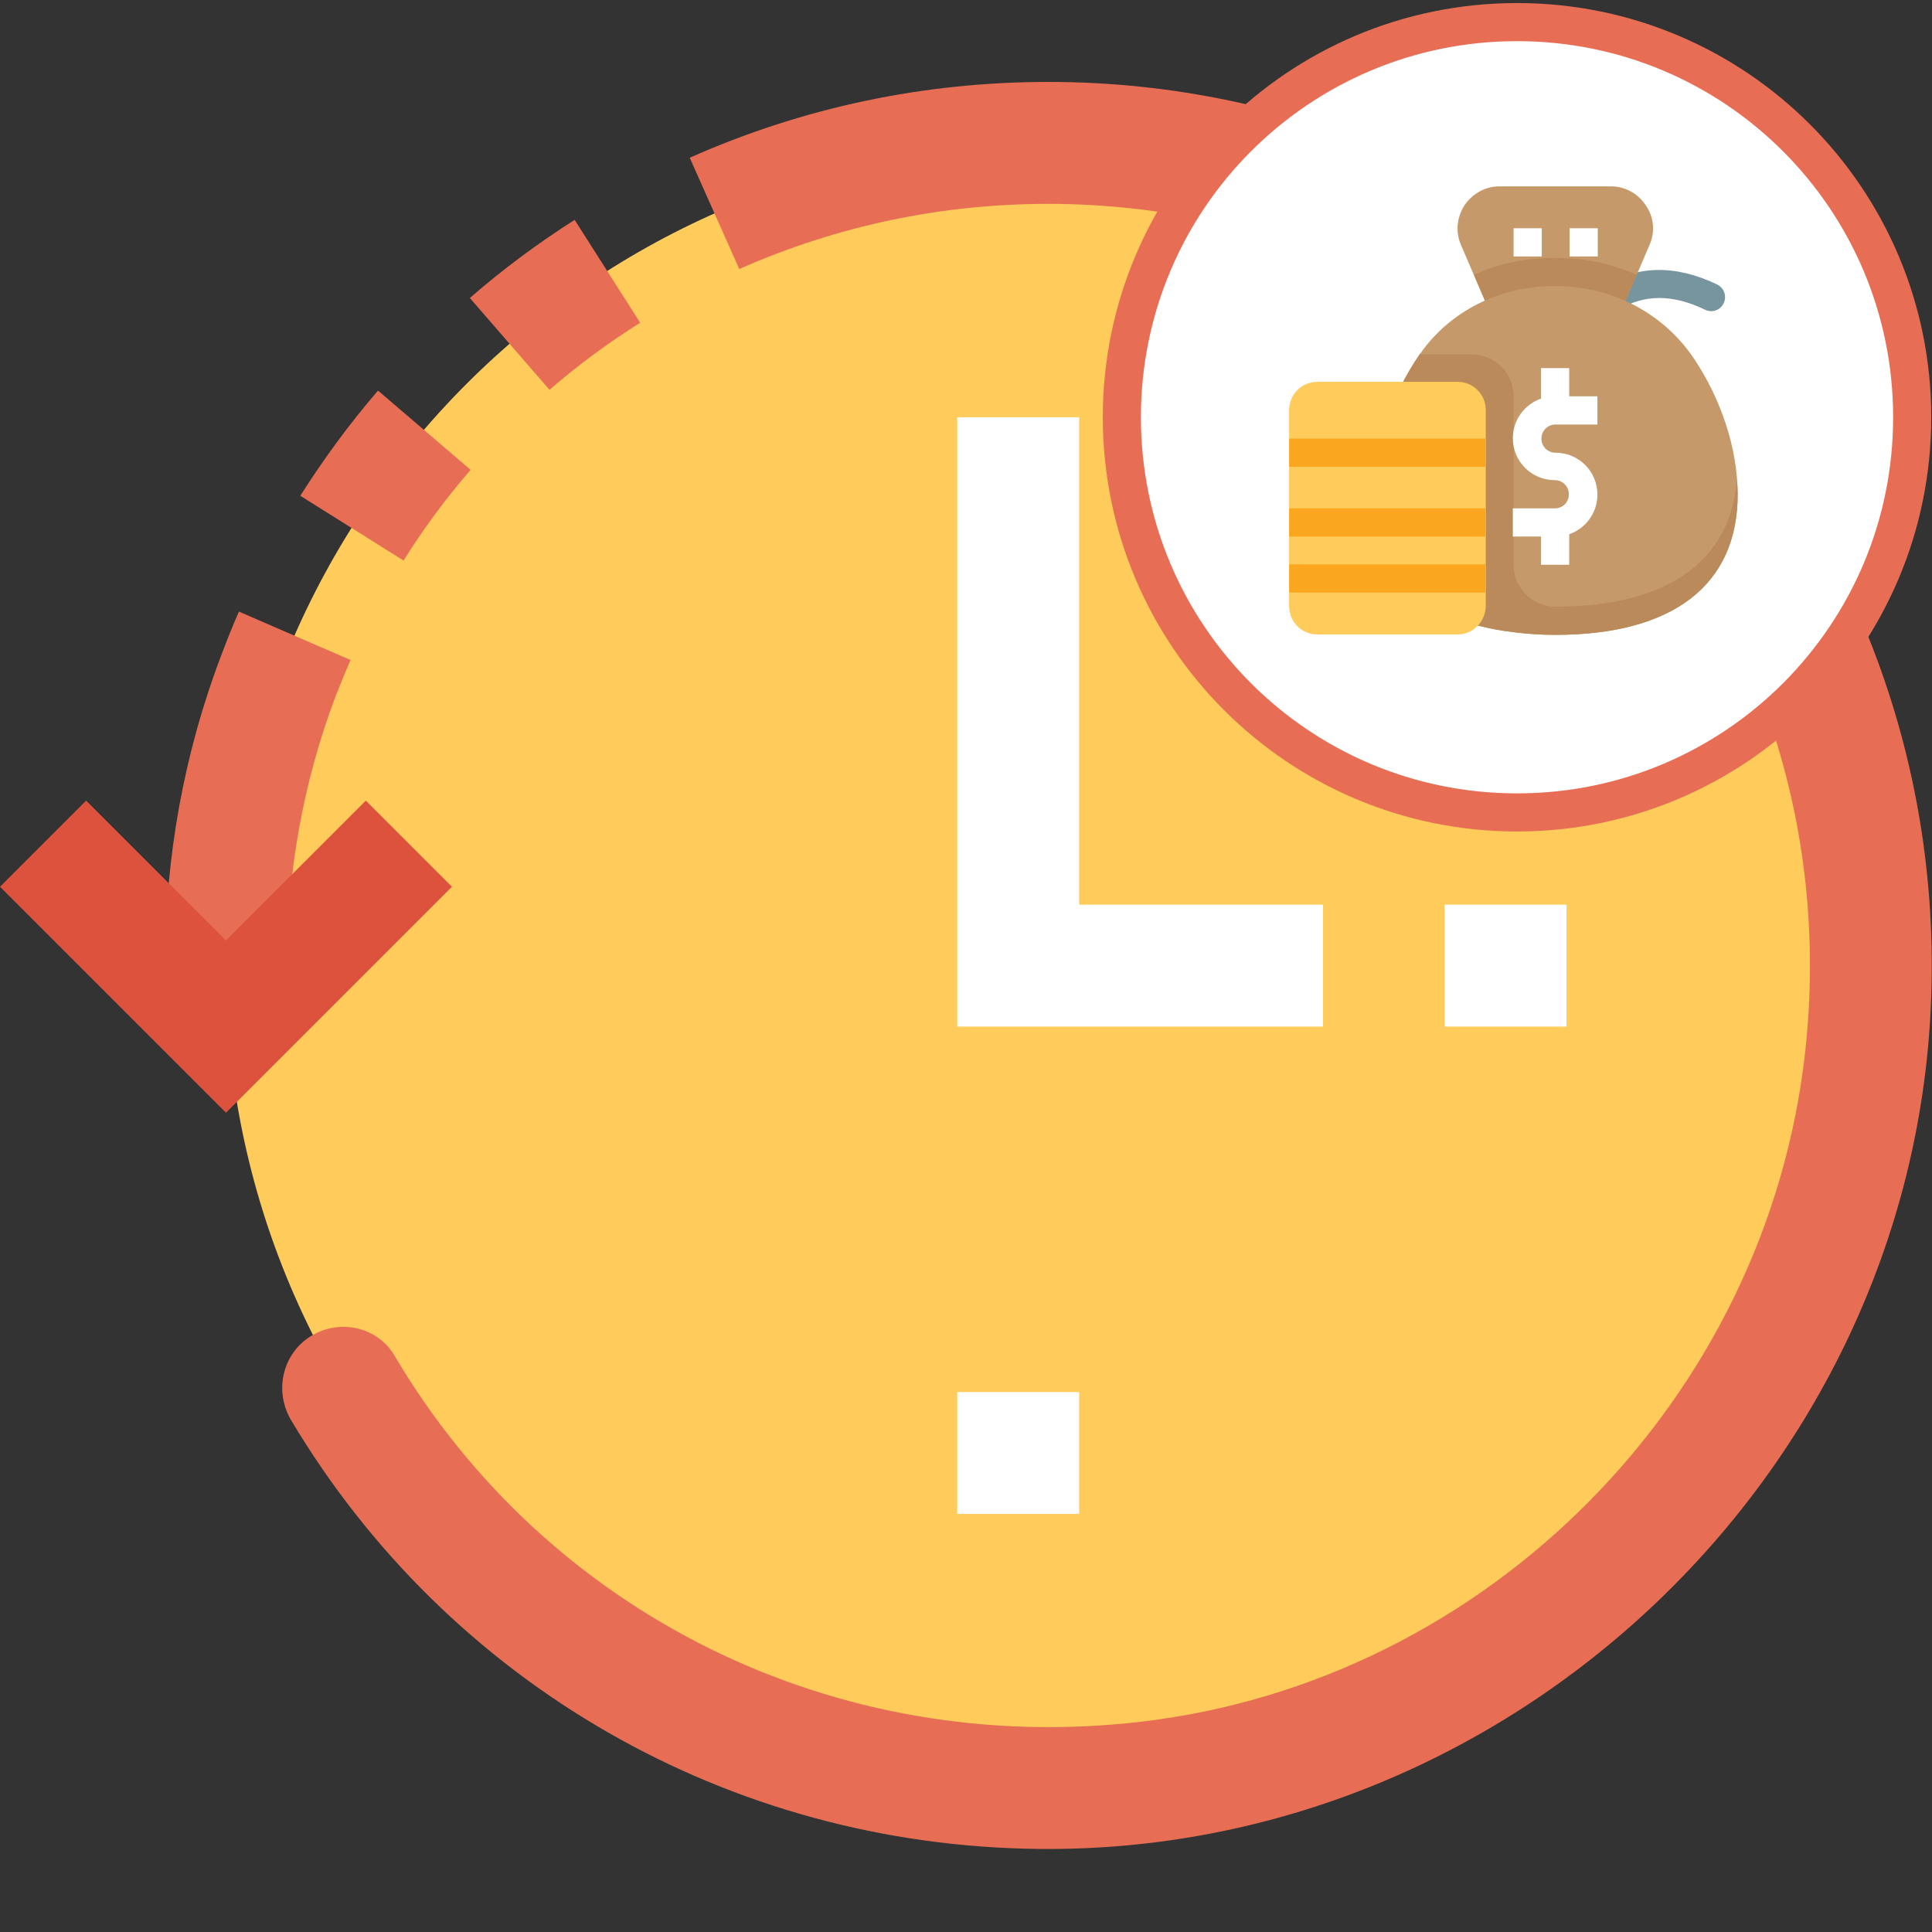 <?xml version="1.0" encoding="utf-8"?>
<!-- Generator: Adobe Illustrator 23.0.0, SVG Export Plug-In . SVG Version: 6.00 Build 0)  -->
<svg version="1.1" id="Layer_1" xmlns="http://www.w3.org/2000/svg" xmlns:xlink="http://www.w3.org/1999/xlink" x="0px" y="0px"
	 viewBox="0 0 507 507" style="enable-background:new 0 0 507 507;" xml:space="preserve">
<rect x="0" y="0" width="507" height="507" fill="#333333" stroke="none"/>
<style type="text/css">
	.st0{fill:#FFCB5A;}
	.st1{fill:#E76E54;}
	.st2{fill:#FFFFFF;}
	.st3{fill:#DD523C;}
	.st4{fill:#FFFFFF;stroke:#E76E54;stroke-width:10;stroke-miterlimit:10;}
	.st5{fill:#77959E;}
	.st6{fill:#C59969;}
	.st7{fill:#BA8A5A;}
	.st8{fill:#FBA61F;}
</style>
<path class="st0" d="M491,253.4c0,119.2-96.6,215.9-215.9,215.9c-119.2,0-215.9-96.6-215.9-215.9c0-119.2,96.6-215.9,215.9-215.9
	C394.4,37.5,491,134.2,491,253.4z"/>
<path class="st1" d="M272.7,485.2c-81.5-0.8-155.1-43.4-196.3-112.5c-4.8-8.1-2-18.6,6.5-22.8c7.4-3.7,16.5-1.2,20.6,5.8
	c39.8,67.4,115.3,105.6,196.1,96.1c90.9-10.7,164-84.7,174.1-175.6c13.4-120.4-80.9-222.7-198.6-222.7c-28.2,0-55.5,5.8-81.1,17.1
	l-13-29.2c29.7-13.2,61.4-19.9,94.1-19.9c131.3,0,237.5,109.8,231.6,242.4C501.3,387.2,396,486.5,272.7,485.2z M75.3,253.4h-32
	c0-28.4,5-55.9,14.9-81.8c1.4-3.7,2.9-7.5,4.5-11.1L92,173.2c-1.4,3.2-2.7,6.4-4,9.7C79.6,205.2,75.3,228.9,75.3,253.4z
	 M105.9,147.1l-27.1-17c6.1-9.6,12.9-18.9,20.4-27.6l24.3,20.8C117,130.8,111.1,138.8,105.9,147.1z M144.2,102.3l-20.9-24.1
	c8.6-7.5,17.9-14.4,27.5-20.5l17.2,27C159.7,89.9,151.7,95.8,144.2,102.3z"/>
<g>
	<path class="st2" d="M347.1,269.4h-95.9V109.5h32v127.9h64V269.4z"/>
	<path class="st2" d="M379.1,237.4h32v32h-32V237.4z"/>
	<path class="st2" d="M251.2,365.3h32v32h-32V365.3z"/>
</g>
<path class="st3" d="M59.3,292L0,232.7l22.6-22.6l36.7,36.7l36.7-36.7l22.6,22.6L59.3,292z"/>
<path class="st4" d="M398.1,213.2L398.1,213.2c-57.3,0-103.7-46.4-103.7-103.7v0c0-57.3,46.4-103.7,103.7-103.7h0
	c57.3,0,103.7,46.4,103.7,103.7v0C501.8,166.8,455.4,213.2,398.1,213.2z"/>
<g>
	<path class="st5" d="M447.5,81.3c-8.7-4.2-16.2-4.1-22.9,0.1l-3.9-6.2c8.9-5.6,18.9-5.8,29.8-0.6c2,0.9,2.8,3.3,1.7,5.2
		C451.3,81.5,449.2,82.1,447.5,81.3z"/>
	<path class="st6" d="M432.9,64.2L425.3,82h-34.3l-7.6-17.7c-1.5-3.4-1.1-7.3,0.9-10.4c2.1-3.1,5.5-5,9.2-5h29.2
		c3.7,0,7.1,1.8,9.2,5C434,56.9,434.4,60.8,432.9,64.2z"/>
	<path class="st7" d="M429.5,72.1l-4.2,9.9h-34.3l-4.2-9.9c6.4-2.9,13.4-4.4,20.7-4.4h1C415.9,67.7,423,69.2,429.5,72.1z"/>
	<path class="st6" d="M456,129.8c0,23.7-17,36.8-47.8,36.8c-3.9,0-7.6-0.2-11-0.7c-23.8-2.8-36.8-15.4-36.8-36.1
		c0-12.6,4.7-26,12.1-36.8c0.1-0.1,0.1-0.2,0.2-0.2c7.9-11.3,21.1-17.7,34.8-17.7h1c14.5,0,28.1,7.1,36.1,19.1
		C451.6,104.7,456,117.6,456,129.8z"/>
	<path class="st7" d="M455.8,125.8c-1.6,21.5-18.3,33.4-47.6,33.4h-0.1c-6,0-10.9-4.9-10.9-10.9V104c0-6.1-4.9-11-11-11h-13.6
		c-6.7,9.8-11.2,21.7-12,33.3c-0.1,1.2-0.2,2.3-0.2,3.5c0,20.7,12.9,33.3,36.8,36.1c3.5,0.4,7.1,0.7,11,0.7
		c30.8,0,47.8-13.1,47.8-36.8C456,128.4,455.9,127.1,455.8,125.8z"/>
	<path class="st0" d="M382.5,166.5h-36.8c-4.1,0-7.4-3.3-7.4-7.4v-51.5c0-4.1,3.3-7.4,7.4-7.4h36.8c4.1,0,7.4,3.3,7.4,7.4v51.5
		C389.8,163.2,386.5,166.5,382.5,166.5z"/>
	<path class="st2" d="M408.2,111.4h11V104h-7.4v-7.4h-7.4v8c-4.3,1.5-7.4,5.6-7.4,10.4c0,6.1,4.9,11,11,11c2,0,3.7,1.6,3.7,3.7
		s-1.6,3.7-3.7,3.7h-11v7.4h7.4v7.4h7.4v-8c4.3-1.5,7.4-5.6,7.4-10.4c0-6.1-4.9-11-11-11c-2,0-3.7-1.6-3.7-3.7
		S406.2,111.4,408.2,111.4z"/>
	<g>
		<path class="st8" d="M338.3,115.1h51.5v7.4h-51.5V115.1z"/>
		<path class="st8" d="M338.3,133.4h51.5v7.4h-51.5V133.4z"/>
		<path class="st8" d="M338.3,148.1h51.5v7.4h-51.5V148.1z"/>
	</g>
	<path class="st2" d="M397.2,59.9h7.4v7.4h-7.4V59.9z"/>
	<path class="st2" d="M411.9,59.9h7.4v7.4h-7.4V59.9z"/>
</g>
</svg>
